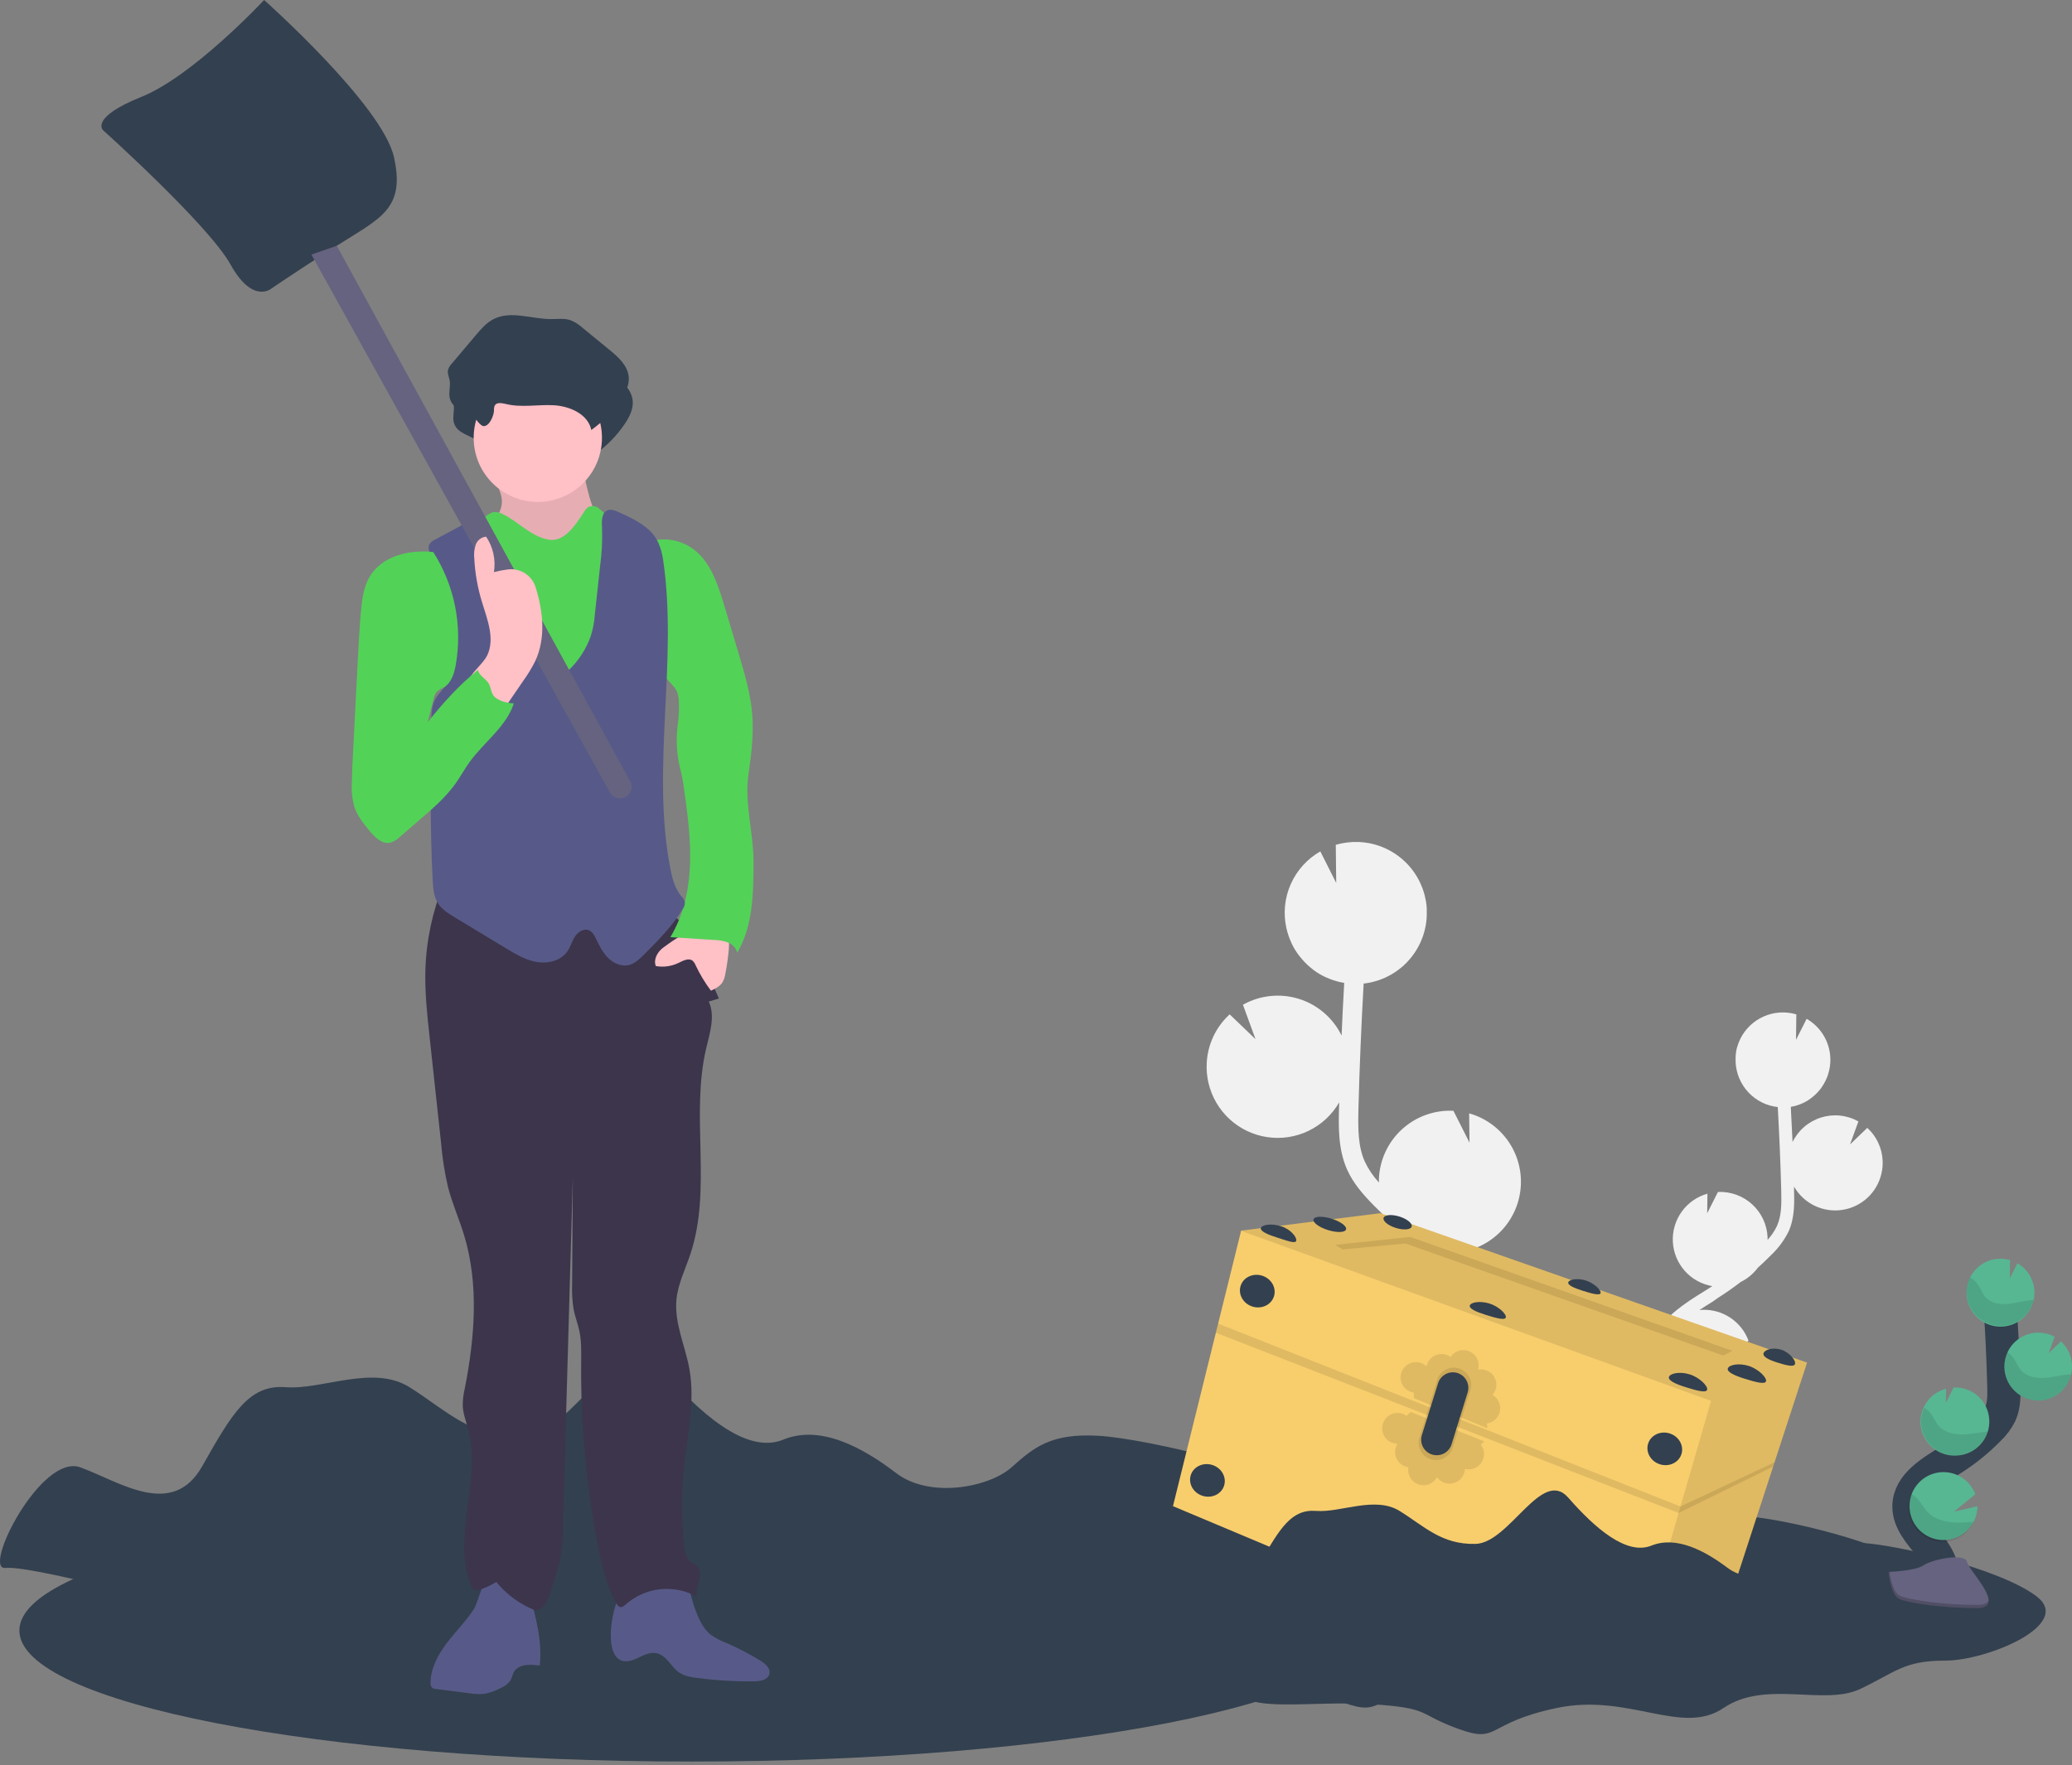 <svg width="250" height="213" viewBox="0 0 250 213" fill="none" xmlns="http://www.w3.org/2000/svg">
<rect x="0" y="0" width="250" height="213" fill="#808080" stroke="none"/>
<g clip-path="url(#clip0_496_2015)">
<path d="M83.447 212.584C128.242 212.584 164.556 205.505 164.556 196.772C164.556 188.039 128.242 180.96 83.447 180.96C38.651 180.96 2.337 188.039 2.337 196.772C2.337 205.505 38.651 212.584 83.447 212.584Z" fill="#33404F"/>
<path d="M18.521 192.965C18.521 192.965 3.482 188.921 0.644 189.22C-2.193 189.519 4.943 175.352 9.695 177.08C14.447 178.807 20.784 183.352 24.406 176.933C28.028 170.515 30.06 167.06 34.473 167.405C38.886 167.751 44.997 164.644 49.407 167.405C53.816 170.166 56.914 173.572 63.005 173.425C69.096 173.279 74.87 159.461 79.614 164.989C84.357 170.518 90.047 175.575 94.506 173.736C98.966 171.897 104.055 174.661 108.128 177.771C112.201 180.881 119.331 179.498 122.045 177.08C124.76 174.661 126.801 172.933 132.569 173.273C138.338 173.613 156.671 177.765 163.461 182.936C170.252 188.107 154.636 194.684 147.166 194.684C139.696 194.684 138.341 196.757 131.89 199.867C125.439 202.976 114.907 198.139 107.449 203.322C99.991 208.505 90.465 200.558 77.581 203.322C64.698 206.086 67.397 209.884 59.928 207.128C52.458 204.373 55.175 203.322 44.312 202.637C33.448 201.952 21.569 204.364 20.55 199.873C19.531 195.381 12.749 194.344 8.673 192.962C4.597 191.58 18.521 192.965 18.521 192.965Z" fill="#33404F"/>
<path d="M205.84 155.696L206.426 155.321L206.599 155.21C205.317 154.992 204.147 154.344 203.282 153.373C202.417 152.402 201.908 151.165 201.84 149.866C201.772 148.567 202.148 147.284 202.907 146.228C203.665 145.171 204.761 144.404 206.013 144.054L205.984 146.414L207.281 143.846C208.032 143.811 208.783 143.924 209.491 144.179C210.199 144.434 210.849 144.826 211.405 145.333C211.961 145.84 212.412 146.451 212.732 147.131C213.052 147.812 213.234 148.549 213.269 149.301C213.269 149.412 213.269 149.517 213.269 149.626C213.726 149.129 214.107 148.566 214.399 147.957C214.95 146.73 214.959 145.345 214.918 143.658C214.83 140.32 214.686 136.956 214.499 133.6C213.145 133.45 211.888 132.822 210.956 131.828C210.024 130.835 209.476 129.541 209.413 128.18C209.404 128.007 209.404 127.834 209.413 127.662C209.413 127.618 209.413 127.574 209.413 127.533C209.413 127.366 209.439 127.202 209.465 127.038C209.464 127.012 209.464 126.985 209.465 126.959C209.486 126.821 209.515 126.687 209.547 126.552C209.547 126.502 209.574 126.452 209.586 126.403C209.627 126.256 209.67 126.11 209.723 125.969C209.741 125.922 209.758 125.878 209.779 125.832C209.82 125.726 209.864 125.624 209.911 125.521C209.934 125.469 209.957 125.413 209.984 125.36L210.004 125.319C210.61 124.124 211.616 123.179 212.846 122.648C214.076 122.118 215.454 122.035 216.739 122.414L216.701 125.486L217.983 122.95C218.814 123.429 219.512 124.109 220.011 124.928C220.511 125.746 220.796 126.677 220.841 127.635C220.865 128.132 220.823 128.629 220.715 129.114C220.715 129.155 220.692 129.193 220.683 129.234C220.674 129.275 220.645 129.386 220.625 129.46C220.604 129.533 220.569 129.65 220.537 129.752C220.505 129.855 220.49 129.893 220.464 129.963C220.437 130.034 220.379 130.162 220.335 130.256C220.308 130.312 220.285 130.37 220.259 130.429C220.185 130.575 220.106 130.722 220.021 130.862C219.992 130.912 219.957 130.959 219.928 131.006C219.866 131.099 219.805 131.196 219.737 131.299C219.67 131.401 219.653 131.41 219.609 131.462C219.565 131.515 219.483 131.621 219.415 131.697C219.348 131.773 219.319 131.802 219.269 131.855C219.219 131.908 219.128 132.001 219.052 132.072L218.903 132.212L218.642 132.429L218.508 132.534C218.37 132.634 218.232 132.727 218.086 132.827L218.004 132.874C217.884 132.948 217.759 133.015 217.632 133.076L217.468 133.149C217.366 133.196 217.26 133.243 217.152 133.281L216.964 133.348C216.859 133.386 216.754 133.418 216.645 133.448L216.452 133.498C216.335 133.527 216.215 133.55 216.095 133.571H216.071C216.149 134.988 216.22 136.404 216.282 137.82C216.623 137.118 217.104 136.494 217.695 135.985C218.286 135.477 218.975 135.094 219.719 134.862C220.463 134.629 221.247 134.55 222.023 134.632C222.799 134.713 223.549 134.952 224.229 135.334L223.219 138.109L225.301 136.109C226.417 137.13 227.083 138.552 227.152 140.062C227.177 140.593 227.128 141.124 227.005 141.641C226.746 142.761 226.155 143.778 225.31 144.558C224.465 145.338 223.404 145.845 222.266 146.013C221.129 146.182 219.966 146.004 218.931 145.502C217.896 145 217.037 144.199 216.464 143.201C216.464 143.345 216.464 143.494 216.464 143.632C216.502 145.119 216.549 146.97 215.808 148.61C215.278 149.675 214.564 150.639 213.7 151.456C213.178 151.986 212.64 152.498 212.089 152.996C211.545 153.725 210.835 154.314 210.019 154.715C209.111 155.414 208.172 156.069 207.202 156.68L206.695 157.049C206.151 157.388 205.592 157.734 205.044 158.094L205.337 158.071C206.55 158.014 207.75 158.344 208.763 159.015C209.777 159.685 210.551 160.659 210.973 161.798L207.395 164.726L211.334 163.813C211.33 164.779 211.082 165.729 210.614 166.574C210.145 167.419 209.47 168.132 208.653 168.646C207.835 169.161 206.9 169.461 205.936 169.518C204.971 169.575 204.008 169.387 203.135 168.972C203.226 169.08 203.313 169.192 203.401 169.303L203.922 169.953C206.265 172.905 206.9 175.704 205.747 177.839L204.344 177.08C205.466 175.001 203.779 172.342 202.672 170.931C202.505 170.717 202.333 170.504 202.16 170.29C200.672 168.442 198.986 166.346 199.027 163.775C199.056 159.898 202.819 157.567 205.84 155.696Z" fill="#F1F1F1"/>
<path d="M177.54 151.793L176.641 151.231C176.553 151.178 176.468 151.122 176.383 151.067C178.301 150.738 180.051 149.767 181.344 148.312C182.637 146.858 183.397 145.007 183.499 143.064C183.601 141.12 183.04 139.2 181.906 137.618C180.773 136.036 179.135 134.887 177.262 134.359L177.306 137.893L175.364 134.048H175.341C174.216 133.996 173.091 134.166 172.032 134.548C170.972 134.93 169.998 135.518 169.166 136.276C168.333 137.035 167.658 137.95 167.179 138.969C166.7 139.989 166.427 141.093 166.375 142.218C166.375 142.382 166.375 142.543 166.375 142.704C165.689 141.958 165.118 141.114 164.679 140.2C163.857 138.367 163.842 136.291 163.906 133.759C164.035 128.757 164.252 123.718 164.533 118.696C166.56 118.471 168.44 117.53 169.835 116.042C171.231 114.555 172.05 112.619 172.146 110.582C172.146 110.319 172.146 110.061 172.146 109.803V109.61C172.129 109.361 172.105 109.115 172.067 108.872C172.067 108.831 172.067 108.793 172.047 108.752C172.012 108.547 171.968 108.345 171.918 108.143C171.9 108.067 171.883 107.994 171.862 107.918C171.801 107.698 171.736 107.484 171.657 107.27C171.634 107.2 171.605 107.133 171.575 107.063C171.514 106.904 171.449 106.752 171.379 106.6C171.341 106.518 171.306 106.439 171.268 106.36C171.257 106.34 171.247 106.319 171.239 106.298C170.553 104.946 169.521 103.8 168.248 102.977C166.974 102.154 165.506 101.683 163.991 101.613C163.038 101.57 162.084 101.685 161.169 101.953L161.224 106.553L159.306 102.746C157.726 103.648 156.476 105.031 155.739 106.694C155.001 108.356 154.815 110.212 155.207 111.988C155.207 112.046 155.239 112.105 155.254 112.166C155.28 112.281 155.309 112.392 155.339 112.503C155.368 112.614 155.426 112.796 155.473 112.928C155.52 113.059 155.544 113.138 155.585 113.241C155.64 113.393 155.708 113.534 155.775 113.689C155.813 113.777 155.848 113.865 155.889 113.95C155.997 114.169 156.115 114.386 156.243 114.597C156.287 114.673 156.337 114.743 156.384 114.813C156.478 114.957 156.568 115.106 156.677 115.235C156.738 115.32 156.806 115.399 156.87 115.481C156.935 115.563 157.06 115.718 157.163 115.832L157.38 116.07C157.485 116.181 157.593 116.289 157.705 116.395L157.93 116.602C158.056 116.714 158.188 116.822 158.322 116.925C158.39 116.977 158.454 117.033 158.524 117.086C158.727 117.235 158.934 117.378 159.151 117.507C159.192 117.534 159.236 117.554 159.277 117.578C159.459 117.683 159.643 117.785 159.83 117.87L160.079 117.982C160.235 118.052 160.39 118.119 160.551 118.178C160.644 118.216 160.738 118.248 160.844 118.28C161.002 118.333 161.163 118.383 161.324 118.427L161.617 118.503C161.795 118.544 161.974 118.579 162.152 118.611H162.188C162.067 120.731 161.961 122.851 161.871 124.971C161.36 123.921 160.639 122.987 159.754 122.226C158.868 121.464 157.837 120.892 156.722 120.544C155.608 120.196 154.434 120.079 153.272 120.201C152.111 120.323 150.987 120.68 149.968 121.252L151.485 125.405L148.367 122.412C147.538 123.168 146.867 124.08 146.392 125.096C145.917 126.112 145.646 127.212 145.597 128.333C145.557 129.127 145.63 129.922 145.813 130.696C146.203 132.37 147.088 133.888 148.352 135.053C149.616 136.218 151.201 136.976 152.901 137.228C154.601 137.481 156.338 137.216 157.886 136.469C159.434 135.722 160.722 134.527 161.581 133.038C161.581 133.255 161.581 133.472 161.561 133.685C161.505 135.914 161.432 138.684 162.542 141.158C163.294 142.836 164.507 144.194 165.701 145.416C166.482 146.212 167.286 146.981 168.114 147.723C168.927 148.815 169.988 149.698 171.209 150.3C172.576 151.344 173.983 152.32 175.432 153.228L176.339 153.79C177.153 154.297 177.991 154.818 178.811 155.357C178.667 155.357 178.518 155.327 178.377 155.321C176.56 155.236 174.763 155.73 173.245 156.734C171.728 157.737 170.568 159.197 169.936 160.903L175.291 165.263L169.397 163.898C169.4 165.348 169.77 166.774 170.472 168.042C171.175 169.311 172.188 170.38 173.416 171.152C174.644 171.923 176.047 172.371 177.495 172.453C178.942 172.535 180.387 172.25 181.695 171.622C181.56 171.786 181.429 171.95 181.297 172.117C181.033 172.445 180.77 172.77 180.515 173.092C177.028 177.511 176.058 181.701 177.783 184.899L179.885 183.766C178.205 180.653 180.732 176.671 182.389 174.574C182.638 174.255 182.896 173.936 183.156 173.614C185.384 170.847 187.909 167.708 187.841 163.86C187.698 158.089 182.067 154.607 177.54 151.793Z" fill="#F1F1F1"/>
<path d="M134.101 196.057C134.101 196.057 123.966 193.375 122.057 193.571C120.148 193.767 124.953 184.394 128.154 185.536C131.354 186.678 135.626 189.688 138.065 185.44C140.505 181.191 141.872 178.904 144.85 179.132C147.828 179.361 151.939 177.302 154.911 179.132C157.883 180.963 159.968 183.214 164.073 183.118C168.179 183.021 172.064 173.873 175.265 177.531C178.465 181.188 182.292 184.541 185.297 183.323C188.301 182.105 191.739 183.935 194.476 185.993C197.214 188.052 202.022 187.138 203.846 185.536C205.671 183.935 207.05 182.793 210.938 183.021C214.827 183.249 227.175 185.993 231.749 189.425C236.323 192.857 225.802 197.199 220.771 197.199C215.741 197.199 214.824 198.572 210.479 200.631C206.133 202.689 199.044 199.486 194.014 202.918C188.983 206.35 182.579 201.088 173.888 202.918C165.198 204.748 167.028 207.263 161.994 205.433C156.961 203.603 158.794 202.918 151.476 202.461C144.159 202.004 136.153 203.603 135.465 200.631C134.777 197.659 130.195 196.971 127.463 196.057C124.731 195.144 134.101 196.057 134.101 196.057Z" fill="#33404F"/>
<path d="M218.033 164.44L214.11 176.466L213.94 176.99L207.372 197.124L196.128 204.722L141.526 181.763L146.701 160.838L146.976 159.737L149.746 148.537L149.752 148.511L166.559 146.408L218.033 164.44Z" fill="#F8CE6D"/>
<path opacity="0.1" d="M218.033 164.44L207.372 197.124L196.128 204.722L206.45 169.055L149.746 148.537L149.752 148.511L166.559 146.408L218.033 164.44Z" fill="black"/>
<path opacity="0.1" d="M161.997 150.779L161.092 150.229L170.164 149.277L209.026 163.016L207.931 163.59L169.593 150.071L161.997 150.779Z" fill="black"/>
<path opacity="0.1" d="M214.11 176.465L202.76 181.803L146.976 159.736L146.701 160.837L202.535 182.588L213.94 176.989" fill="black"/>
<path d="M153.713 156.437C154.033 155.407 153.391 154.292 152.279 153.946C151.167 153.601 150.006 154.156 149.686 155.187C149.366 156.217 150.009 157.332 151.121 157.677C152.233 158.022 153.393 157.467 153.713 156.437Z" fill="#33404F"/>
<path d="M202.88 175.474C203.2 174.444 202.558 173.329 201.446 172.984C200.334 172.638 199.173 173.194 198.853 174.224C198.533 175.254 199.175 176.369 200.287 176.714C201.399 177.059 202.56 176.504 202.88 175.474Z" fill="#33404F"/>
<path d="M195.11 199.117C195.43 198.086 194.788 196.971 193.676 196.626C192.564 196.281 191.403 196.836 191.083 197.866C190.763 198.896 191.405 200.011 192.517 200.357C193.629 200.702 194.79 200.147 195.11 199.117Z" fill="#33404F"/>
<path d="M147.698 179.28C148.018 178.25 147.376 177.135 146.264 176.789C145.152 176.444 143.991 176.999 143.671 178.029C143.351 179.059 143.993 180.174 145.105 180.52C146.217 180.865 147.378 180.31 147.698 179.28Z" fill="#33404F"/>
<path d="M156.396 149.74C156.279 150.12 155.339 149.74 154.144 149.365C152.949 148.99 152.018 148.58 152.135 148.194C152.252 147.807 153.377 147.608 154.571 147.98C155.766 148.352 156.516 149.359 156.396 149.74Z" fill="#33404F"/>
<path d="M162.411 148.368C162.529 147.988 161.745 147.407 160.661 147.071C159.577 146.734 158.602 146.769 158.484 147.149C158.367 147.529 159.15 148.11 160.234 148.446C161.318 148.783 162.293 148.748 162.411 148.368Z" fill="#33404F"/>
<path d="M181.683 158.999C181.566 159.379 180.392 159.028 179.253 158.674C178.114 158.319 177.227 157.924 177.344 157.543C177.461 157.163 178.541 156.958 179.686 157.3C180.831 157.643 181.806 158.612 181.683 158.999Z" fill="#33404F"/>
<path d="M205.975 167.721C205.843 168.149 204.596 167.777 203.387 167.402C202.177 167.027 201.237 166.597 201.369 166.169C201.501 165.742 202.658 165.481 203.867 165.856C205.076 166.231 206.11 167.294 205.975 167.721Z" fill="#33404F"/>
<path d="M213.079 166.697C212.944 167.124 211.7 166.753 210.49 166.378C209.281 166.003 208.338 165.573 208.473 165.145C208.608 164.718 209.761 164.457 210.971 164.832C212.18 165.207 213.211 166.269 213.079 166.697Z" fill="#33404F"/>
<path d="M216.581 164.609C216.446 165.037 215.41 164.732 214.42 164.422C213.43 164.111 212.663 163.737 212.783 163.309C212.903 162.881 213.902 162.565 214.9 162.876C215.899 163.186 216.713 164.182 216.581 164.609Z" fill="#33404F"/>
<path d="M193.124 156.053C193.018 156.393 191.952 156.08 190.939 155.76C189.926 155.441 189.115 155.084 189.223 154.744C189.332 154.405 190.298 154.209 191.323 154.525C192.348 154.841 193.226 155.711 193.124 156.053Z" fill="#33404F"/>
<path d="M170.326 148.026C170.444 147.646 169.781 147.102 168.845 146.811C167.909 146.521 167.054 146.593 166.937 146.973C166.819 147.353 167.482 147.897 168.418 148.187C169.353 148.478 170.208 148.406 170.326 148.026Z" fill="#33404F"/>
<path opacity="0.1" d="M180.928 170.492C181.053 170.09 181.036 169.657 180.882 169.265C180.728 168.873 180.444 168.546 180.079 168.337C180.253 168.139 180.384 167.906 180.462 167.655C180.557 167.349 180.571 167.024 180.503 166.711C180.435 166.398 180.287 166.109 180.073 165.87C179.86 165.632 179.588 165.453 179.284 165.351C178.981 165.249 178.656 165.228 178.342 165.289C178.466 164.864 178.433 164.408 178.249 164.006C178.066 163.603 177.744 163.279 177.343 163.093C176.941 162.907 176.486 162.871 176.06 162.992C175.634 163.113 175.266 163.382 175.022 163.751C174.784 163.579 174.508 163.466 174.218 163.422C173.927 163.377 173.63 163.402 173.352 163.495C173.073 163.588 172.82 163.746 172.615 163.956C172.409 164.166 172.257 164.422 172.17 164.703C172.17 164.744 172.149 164.782 172.14 164.82L172.076 164.852C171.87 164.667 171.626 164.531 171.361 164.452C171.095 164.374 170.816 164.356 170.543 164.401C170.27 164.445 170.01 164.549 169.783 164.707C169.555 164.865 169.366 165.071 169.229 165.312C169.092 165.552 169.011 165.82 168.992 166.096C168.972 166.372 169.014 166.649 169.116 166.906C169.217 167.164 169.375 167.395 169.578 167.583C169.78 167.771 170.023 167.912 170.287 167.994C170.382 168.025 170.48 168.046 170.58 168.059L170.603 168.738L179.464 172.36L179.405 171.774C179.754 171.727 180.083 171.582 180.353 171.355C180.623 171.127 180.822 170.828 180.928 170.492Z" fill="black"/>
<path opacity="0.1" d="M178.858 176.307C178.668 176.684 178.356 176.984 177.973 177.159C177.589 177.334 177.158 177.374 176.749 177.271C176.74 177.534 176.673 177.792 176.553 178.026C176.444 178.244 176.293 178.437 176.109 178.596C175.925 178.755 175.712 178.877 175.481 178.953C175.25 179.029 175.006 179.06 174.764 179.042C174.521 179.024 174.284 178.958 174.067 178.849C173.796 178.712 173.562 178.511 173.385 178.263C173.178 178.653 172.838 178.956 172.427 179.117C172.017 179.279 171.562 179.288 171.145 179.143C170.728 178.999 170.376 178.71 170.153 178.329C169.93 177.948 169.851 177.5 169.93 177.066C169.726 177.038 169.528 176.976 169.344 176.884C168.906 176.664 168.573 176.279 168.419 175.813C168.264 175.347 168.301 174.84 168.521 174.401L168.58 174.293L168.556 174.226C168.288 174.217 168.025 174.15 167.786 174.029C167.346 173.806 167.013 173.418 166.859 172.949C166.706 172.481 166.745 171.97 166.968 171.53C167.191 171.09 167.579 170.757 168.048 170.603C168.517 170.45 169.027 170.489 169.467 170.712C169.554 170.755 169.637 170.805 169.716 170.861L170.202 170.39L179.115 173.953L178.667 174.334C178.883 174.611 179.015 174.944 179.049 175.293C179.083 175.642 179.016 175.994 178.858 176.307Z" fill="black"/>
<path opacity="0.1" d="M173.417 166.506L171.265 173.481C171.106 173.993 171.149 174.545 171.385 175.026C171.62 175.507 172.031 175.879 172.533 176.067C172.8 176.166 173.084 176.21 173.368 176.196C173.652 176.181 173.93 176.109 174.186 175.984C174.441 175.858 174.668 175.682 174.853 175.466C175.038 175.249 175.177 174.998 175.262 174.726L177.414 167.748C177.496 167.477 177.523 167.193 177.492 166.912C177.461 166.63 177.374 166.358 177.234 166.112C177.095 165.865 176.908 165.65 176.683 165.478C176.458 165.306 176.201 165.182 175.926 165.113C175.409 164.981 174.861 165.052 174.395 165.311C173.928 165.57 173.578 165.998 173.417 166.506Z" fill="black"/>
<path d="M173.511 166.931L171.558 173.186C171.415 173.644 171.453 174.14 171.665 174.571C171.877 175.002 172.246 175.335 172.697 175.502C172.936 175.59 173.191 175.629 173.445 175.616C173.7 175.603 173.949 175.538 174.178 175.426C174.407 175.313 174.61 175.155 174.776 174.961C174.942 174.767 175.066 174.542 175.142 174.298L177.083 168.041C177.158 167.797 177.183 167.541 177.156 167.287C177.129 167.033 177.051 166.788 176.926 166.565C176.801 166.343 176.632 166.148 176.43 165.993C176.227 165.838 175.995 165.726 175.748 165.663C175.284 165.551 174.794 165.619 174.379 165.855C173.963 166.09 173.653 166.475 173.511 166.931Z" fill="#33404F"/>
<path d="M148.05 199.258C148.05 199.258 137.916 196.575 136.007 196.775C134.098 196.974 138.903 187.595 142.103 188.74C145.304 189.885 149.576 192.889 152.015 188.64C154.454 184.391 155.822 182.107 158.8 182.336C161.778 182.564 165.889 180.506 168.861 182.336C171.833 184.166 173.918 186.415 178.023 186.318C182.128 186.221 186.014 177.074 189.217 180.734C192.421 184.394 196.245 187.741 199.249 186.526C202.254 185.311 205.691 187.138 208.426 189.196C211.161 191.255 215.975 190.338 217.796 188.74C219.617 187.141 220.997 185.993 224.885 186.221C228.774 186.45 241.122 189.196 245.696 192.625C250.269 196.054 239.751 200.403 234.718 200.403C229.684 200.403 228.774 201.773 224.428 203.831C220.083 205.89 212.991 202.689 207.96 206.118C202.93 209.547 196.526 204.291 187.835 206.118C179.145 207.945 180.975 210.464 175.944 208.636C170.913 206.809 172.741 206.118 165.423 205.661C158.106 205.205 150.1 206.806 149.415 203.831C148.73 200.856 144.159 200.174 141.412 199.258C138.666 198.341 148.05 199.258 148.05 199.258Z" fill="#33404F"/>
<path d="M234.071 191.551C234.949 189.937 233.954 187.958 232.818 186.52C231.682 185.082 230.294 183.592 230.323 181.75C230.367 179.115 233.163 177.56 235.397 176.16C237.056 175.125 238.586 173.895 239.954 172.497C240.528 171.961 241.002 171.326 241.353 170.623C241.816 169.593 241.804 168.421 241.775 167.294C241.679 163.534 241.493 159.777 241.216 156.023" stroke="#33404F" stroke-width="4" stroke-miterlimit="10"/>
<path d="M245.464 155.819C245.433 155.13 245.229 154.461 244.871 153.872C244.513 153.284 244.012 152.795 243.415 152.451L242.495 154.272L242.524 152.068C242.085 151.938 241.627 151.883 241.169 151.904C240.36 151.944 239.581 152.222 238.931 152.705C238.28 153.187 237.787 153.851 237.513 154.613C237.24 155.375 237.198 156.201 237.394 156.987C237.589 157.773 238.013 158.483 238.611 159.029C239.21 159.574 239.957 159.93 240.758 160.051C241.558 160.172 242.377 160.054 243.11 159.711C243.844 159.367 244.459 158.814 244.878 158.122C245.298 157.429 245.503 156.628 245.467 155.819H245.464Z" fill="#57B793"/>
<path d="M238.135 183.633C237.704 184.469 236.999 185.131 236.138 185.508C235.277 185.886 234.312 185.956 233.406 185.707C232.499 185.457 231.706 184.904 231.159 184.14C230.611 183.375 230.344 182.446 230.4 181.507C230.456 180.569 230.834 179.679 231.469 178.985C232.104 178.292 232.958 177.838 233.887 177.699C234.817 177.56 235.767 177.746 236.576 178.224C237.386 178.702 238.006 179.443 238.334 180.325L235.766 182.424L238.592 181.771C238.589 182.419 238.432 183.057 238.135 183.633Z" fill="#57B793"/>
<path d="M236.106 175.654C235.085 175.725 234.075 175.412 233.273 174.776C232.472 174.14 231.937 173.228 231.774 172.218C231.611 171.207 231.832 170.173 232.393 169.317C232.954 168.462 233.815 167.847 234.806 167.593L234.785 169.286L235.714 167.444C236.253 167.416 236.793 167.496 237.303 167.678C237.812 167.86 238.28 168.141 238.68 168.504C239.08 168.868 239.404 169.307 239.634 169.796C239.863 170.286 239.994 170.816 240.018 171.356C240.042 171.83 239.983 172.305 239.842 172.758C239.595 173.568 239.103 174.281 238.434 174.799C237.765 175.318 236.951 175.616 236.106 175.654Z" fill="#57B793"/>
<path d="M246.082 169.016C245.451 169.04 244.824 168.917 244.248 168.658C243.673 168.398 243.165 168.01 242.764 167.522C242.363 167.034 242.081 166.46 241.938 165.845C241.795 165.231 241.797 164.591 241.942 163.977C242.087 163.362 242.372 162.79 242.775 162.304C243.178 161.818 243.688 161.431 244.264 161.175C244.841 160.918 245.469 160.798 246.1 160.824C246.731 160.85 247.347 161.021 247.901 161.324L247.174 163.315L248.668 161.88C249.468 162.613 249.945 163.634 249.994 164.718C250.014 165.099 249.979 165.48 249.892 165.851C249.689 166.722 249.207 167.503 248.519 168.074C247.831 168.646 246.975 168.976 246.082 169.016Z" fill="#57B793"/>
<path opacity="0.1" d="M244.911 156.914C243.962 157.016 243.04 157.312 242.088 157.37C241.137 157.429 240.091 157.203 239.491 156.463C239.166 156.064 239.002 155.561 238.73 155.124C238.47 154.719 238.113 154.384 237.693 154.149C237.445 154.668 237.309 155.232 237.293 155.807C237.277 156.381 237.383 156.952 237.602 157.483C237.821 158.014 238.15 158.493 238.566 158.889C238.983 159.285 239.478 159.589 240.019 159.782C240.56 159.974 241.136 160.05 241.709 160.006C242.282 159.961 242.839 159.797 243.344 159.523C243.849 159.249 244.291 158.872 244.641 158.417C244.991 157.961 245.242 157.437 245.376 156.878C245.222 156.884 245.067 156.896 244.911 156.914Z" fill="black"/>
<path opacity="0.1" d="M246.082 169.016C245.375 169.048 244.671 168.897 244.039 168.577C243.408 168.257 242.869 167.779 242.476 167.191C242.083 166.602 241.849 165.921 241.796 165.215C241.742 164.509 241.872 163.801 242.173 163.16C242.5 163.376 242.783 163.654 243.005 163.977C243.297 164.419 243.476 164.932 243.822 165.336C244.46 166.088 245.552 166.334 246.545 166.29C247.537 166.246 248.495 165.962 249.473 165.872C249.61 165.872 249.766 165.851 249.889 165.848C249.687 166.719 249.205 167.5 248.518 168.072C247.831 168.644 246.975 168.976 246.082 169.016Z" fill="black"/>
<path opacity="0.1" d="M236.106 175.654C235.404 175.689 234.705 175.542 234.077 175.229C233.448 174.916 232.91 174.446 232.515 173.865C232.12 173.284 231.881 172.612 231.82 171.912C231.76 171.212 231.881 170.508 232.17 169.868C232.512 170.09 232.81 170.373 233.049 170.703C233.368 171.154 233.567 171.675 233.927 172.091C234.621 172.861 235.787 173.133 236.838 173.11C237.889 173.086 238.835 172.837 239.845 172.758C239.597 173.568 239.105 174.281 238.435 174.8C237.766 175.318 236.952 175.617 236.106 175.654Z" fill="black"/>
<path opacity="0.1" d="M238.135 183.633C237.691 184.626 236.87 185.402 235.853 185.79C234.836 186.178 233.707 186.146 232.714 185.702C231.72 185.257 230.944 184.436 230.556 183.419C230.169 182.403 230.2 181.274 230.645 180.28C230.983 180.503 231.286 180.774 231.544 181.086C231.936 181.56 232.194 182.102 232.645 182.55C233.485 183.375 234.841 183.721 236.05 183.747C236.747 183.751 237.443 183.712 238.135 183.633Z" fill="black"/>
<path d="M227.872 189.692C227.872 189.692 231.116 189.592 232.094 188.895C233.072 188.198 237.072 187.37 237.327 188.485C237.582 189.601 242.199 194.049 238.539 194.066C234.879 194.084 230.03 193.498 229.055 192.895C228.08 192.292 227.872 189.692 227.872 189.692Z" fill="#656380"/>
<path opacity="0.2" d="M238.612 193.68C234.949 193.709 230.103 193.094 229.128 192.508C228.384 192.054 228.089 190.432 227.989 189.683H227.881C227.881 189.683 228.086 192.3 229.052 192.904C230.018 193.507 234.873 194.095 238.536 194.075C239.593 194.075 239.956 193.691 239.939 193.135C239.784 193.463 239.391 193.671 238.612 193.68Z" fill="black"/>
<path d="M60.086 52.467C60.065 52.254 60.096 52.039 60.176 51.84C60.414 51.419 61.034 51.533 61.503 51.653C63.389 52.127 65.374 51.697 67.312 51.808C69.251 51.919 71.438 52.889 71.828 54.792C73.236 53.794 74.45 52.547 75.409 51.111C75.948 50.306 76.416 49.384 76.343 48.417C76.237 47.023 75.069 45.981 73.986 45.097L70.765 42.461C70.341 42.071 69.851 41.76 69.318 41.542C68.574 41.287 67.76 41.407 66.976 41.407C64.633 41.407 62.124 40.342 60.033 41.407C59.155 41.855 58.505 42.623 57.872 43.372L54.991 46.783C54.773 47 54.615 47.27 54.531 47.565C54.449 47.981 54.663 48.391 54.736 48.81C54.874 49.571 54.543 50.382 54.797 51.114C55.216 52.329 56.689 52.502 57.591 53.196C57.928 53.457 58.455 54.335 58.853 54.326C59.567 54.318 60.065 53.026 60.086 52.467Z" fill="#33404F"/>
<path d="M60.56 60.612C60.528 61.561 59.974 62.404 59.441 63.192C58.73 64.24 57.977 65.33 56.853 65.915C62.504 68.899 69.087 69.593 75.236 67.854C76.223 67.561 77.388 66.952 77.33 65.924C76.158 65.605 74.946 65.274 73.951 64.568C72.762 63.725 71.977 62.413 71.47 61.054C70.964 59.696 70.706 58.243 70.352 56.829C70.329 56.684 70.266 56.548 70.17 56.437C70.009 56.321 69.811 56.269 69.614 56.29L65.714 56.22C64.112 56.22 62.373 56.182 60.885 56.861C59.035 57.711 60.613 59.037 60.56 60.612Z" fill="#FFC0C6"/>
<path opacity="0.1" d="M60.56 60.612C60.528 61.561 59.974 62.404 59.441 63.192C58.73 64.24 57.977 65.33 56.853 65.915C62.504 68.899 69.087 69.593 75.236 67.854C76.223 67.561 77.388 66.952 77.33 65.924C76.158 65.605 74.946 65.274 73.951 64.568C72.762 63.725 71.977 62.413 71.47 61.054C70.964 59.696 70.706 58.243 70.352 56.829C70.329 56.684 70.266 56.548 70.17 56.437C70.009 56.321 69.811 56.269 69.614 56.29L65.714 56.22C64.112 56.22 62.373 56.182 60.885 56.861C59.035 57.711 60.613 59.037 60.56 60.612Z" fill="black"/>
<path d="M57.166 194.207C56.206 195.671 54.95 196.909 53.896 198.306C52.842 199.703 51.96 201.331 51.948 203.079C51.934 203.19 51.945 203.303 51.98 203.409C52.015 203.516 52.073 203.613 52.151 203.694C52.27 203.771 52.409 203.815 52.552 203.82L56.622 204.341C57.24 204.449 57.871 204.47 58.496 204.405C59.168 204.273 59.816 204.037 60.417 203.706C60.875 203.526 61.275 203.222 61.57 202.827C61.767 202.505 61.819 202.11 62.007 201.782C62.572 200.789 63.995 200.833 65.125 201.006C65.45 197.987 64.616 194.977 63.787 192.054C63.751 191.875 63.674 191.707 63.562 191.563C63.413 191.42 63.231 191.319 63.032 191.27C62.056 190.951 59.699 189.7 58.879 190.286C58.279 190.719 57.653 193.431 57.166 194.207Z" fill="#575A88"/>
<path d="M76.791 200.16C77.573 199.794 78.407 199.323 79.251 199.516C80.439 199.783 80.969 201.188 81.98 201.859C82.6 202.277 83.368 202.4 84.108 202.497C86.39 202.792 88.689 202.928 90.989 202.904C91.724 202.904 92.65 202.728 92.828 202.026C93.007 201.323 92.331 200.764 91.73 200.397C90.427 199.598 89.069 198.893 87.666 198.286C86.976 198.032 86.324 197.685 85.728 197.256C84.723 196.444 84.234 195.174 83.786 193.964C83.426 192.992 83.095 190.893 82.357 190.158C81.549 189.364 80.463 189.891 79.45 190.114C77.874 190.459 76.029 190.699 75.016 192.114C73.535 194.184 72.396 202.195 76.791 200.16Z" fill="#575A88"/>
<path d="M53.509 106.719C52.164 110.03 51.424 113.554 51.325 117.126C51.254 119.794 51.541 122.452 51.831 125.105C52.294 129.4 52.758 133.695 53.225 137.989C53.374 139.775 53.655 141.548 54.065 143.292C54.572 145.239 55.395 147.099 55.983 149.014C57.805 154.981 57.286 161.417 56.083 167.54C55.923 168.212 55.838 168.899 55.831 169.59C55.866 170.623 56.264 171.607 56.522 172.609C58.097 178.714 54.472 185.493 56.838 191.349C56.898 191.558 57.03 191.739 57.21 191.861C57.329 191.906 57.456 191.926 57.583 191.92C57.709 191.915 57.834 191.884 57.948 191.829C58.622 191.594 59.269 191.288 59.878 190.916C61.152 192.458 62.799 193.65 64.662 194.38C66.05 194.037 66.311 192.35 66.765 190.995C67.111 190.031 67.393 189.046 67.608 188.046C67.809 186.818 67.912 185.577 67.916 184.333L69.116 142.065L69.028 154.964C68.986 156.008 69.052 157.054 69.225 158.085C69.4 158.943 69.722 159.766 69.907 160.624C70.167 161.851 70.135 163.121 70.123 164.378C70.05 171.828 70.732 179.266 72.159 186.579C72.627 188.974 73.189 191.393 74.387 193.516C74.426 193.613 74.485 193.701 74.56 193.775C74.635 193.849 74.725 193.906 74.823 193.943C75.078 193.999 75.312 193.797 75.505 193.618C76.662 192.596 78.108 191.957 79.643 191.79C81.178 191.623 82.727 191.937 84.076 192.687C83.818 191.446 85.001 190.002 84.155 189.059C83.912 188.787 83.549 188.655 83.277 188.418C82.738 187.958 82.609 187.185 82.533 186.479C82.201 183.338 82.201 180.171 82.533 177.03C82.946 173.104 83.874 169.145 83.189 165.259C82.691 162.439 81.35 159.696 81.616 156.858C81.792 154.955 82.676 153.201 83.285 151.388C85.944 143.465 83.285 134.633 85.209 126.499C85.651 124.631 86.319 122.61 85.517 120.868L86.738 120.496L84.202 114.707C83.663 113.475 83.101 112.207 82.152 111.258C80.559 109.674 78.179 109.249 75.956 108.915L57.878 106.096C56.276 105.835 54.115 105.232 53.509 106.719Z" fill="#3C354C"/>
<path d="M64.891 60.572C69.165 60.572 72.63 57.107 72.63 52.833C72.63 48.559 69.165 45.094 64.891 45.094C60.617 45.094 57.152 48.559 57.152 52.833C57.152 57.107 60.617 60.572 64.891 60.572Z" fill="#FFC0C6"/>
<path d="M60.671 62.048C60.296 61.825 59.853 61.747 59.424 61.828C59.213 61.903 59.016 62.011 58.838 62.147L55.178 64.712C54.653 65.038 54.186 65.448 53.793 65.924C53.166 66.777 53.067 67.91 53.149 68.964C53.331 71.341 54.291 73.585 54.812 75.909C55.333 78.234 55.333 80.887 53.834 82.75C53.576 83.017 53.361 83.322 53.196 83.654C53.106 83.938 53.066 84.235 53.076 84.533C53.022 85.646 53.045 86.761 53.146 87.871C53.31 89.303 53.732 90.694 53.96 92.114C54.361 94.532 54.253 97.013 54.563 99.434C54.549 99.596 54.569 99.759 54.622 99.913C54.675 100.067 54.759 100.208 54.869 100.328C54.979 100.447 55.113 100.542 55.262 100.607C55.411 100.672 55.572 100.706 55.734 100.705C57.544 100.97 59.372 101.09 61.201 101.065C63.318 101.065 65.433 100.948 67.547 100.837L77.169 100.33C77.306 100.348 77.445 100.335 77.577 100.294C77.708 100.252 77.829 100.182 77.931 100.088C78.033 99.995 78.113 99.88 78.166 99.753C78.219 99.625 78.243 99.487 78.237 99.349C79.081 95.303 79.93 91.183 79.532 87.072C79.274 84.416 78.501 81.842 77.775 79.277C77.189 77.198 76.627 75.016 77.066 72.899C77.359 71.503 78.07 70.211 78.255 68.8C78.362 68.065 78.298 67.316 78.068 66.61C77.839 65.905 77.45 65.261 76.931 64.73C75.854 63.696 74.281 63.304 73.207 62.267C72.912 61.932 72.591 61.621 72.246 61.336C72.071 61.196 71.859 61.108 71.636 61.082C71.413 61.056 71.187 61.094 70.984 61.19C70.786 61.33 70.622 61.513 70.504 61.725C69.567 63.149 68.162 65.494 66.185 65.125C64.048 64.742 62.554 62.955 60.671 62.048Z" fill="#53D258"/>
<path d="M80.009 114.368C79.324 114.88 78.814 115.791 79.13 116.584C80.061 116.75 81.021 116.617 81.871 116.204C82.419 115.937 83.101 115.562 83.575 115.949C83.729 116.097 83.848 116.277 83.924 116.476C84.437 117.564 85.059 118.597 85.78 119.559C86.302 119.313 86.849 119.044 87.162 118.561C87.351 118.232 87.474 117.868 87.522 117.492C87.706 116.55 87.842 115.599 87.93 114.643C87.991 113.949 88.003 113.179 87.528 112.664C85.493 110.467 81.698 113.106 80.009 114.368Z" fill="#FFC0C6"/>
<path d="M59.603 49.562C59.582 49.349 59.613 49.135 59.693 48.938C59.931 48.516 60.551 48.645 61.02 48.748C62.906 49.225 64.891 48.794 66.829 48.906C68.768 49.017 70.955 49.986 71.344 51.89C72.753 50.891 73.968 49.644 74.929 48.209C75.467 47.404 75.936 46.481 75.863 45.515C75.757 44.121 74.589 43.079 73.505 42.194L70.284 39.559C69.861 39.17 69.371 38.859 68.838 38.643C68.094 38.388 67.28 38.508 66.496 38.508C64.153 38.508 61.644 37.442 59.553 38.508C58.674 38.959 58.024 39.726 57.389 40.476L54.511 43.887C54.293 44.103 54.134 44.371 54.048 44.666C53.966 45.082 54.18 45.495 54.256 45.91C54.391 46.672 54.062 47.486 54.314 48.218C54.733 49.433 56.209 49.603 57.111 50.3C57.447 50.56 57.972 51.439 58.373 51.427C59.084 51.415 59.582 50.124 59.603 49.562Z" fill="#33404F"/>
<path d="M78.715 65.259C79.525 65.068 80.366 65.047 81.185 65.198C82.003 65.35 82.782 65.67 83.47 66.138C85.684 67.655 86.594 70.425 87.364 72.996L89.089 78.761C89.844 81.288 90.606 83.838 90.782 86.471C90.943 88.863 90.615 91.258 90.287 93.633C89.833 96.921 90.902 100.526 90.916 103.844C90.916 107.65 90.893 111.688 88.954 114.971C88.874 114.683 88.725 114.42 88.522 114.202C88.318 113.985 88.064 113.819 87.783 113.72C87.222 113.529 86.634 113.43 86.041 113.427L80.887 113.097C81.326 112.355 81.704 111.578 82.018 110.775C83.994 105.697 83.236 100.022 82.448 94.635C82.386 94.121 82.288 93.612 82.155 93.112C81.636 91.19 81.517 89.181 81.807 87.212C81.925 86.321 81.955 85.421 81.897 84.524C81.889 84.145 81.808 83.771 81.66 83.423C81.509 83.136 81.317 82.872 81.092 82.638L80.05 81.467C79.965 77.924 79.409 74.354 78.858 70.852C78.591 69 78.543 67.123 78.715 65.259Z" fill="#53D258"/>
<path d="M68.589 80.905C63.583 77.021 60.249 71.373 59.266 65.114C59.096 64.004 58.654 62.555 57.532 62.593C57.193 62.629 56.866 62.743 56.578 62.926L52.514 65.105C52.223 65.223 51.976 65.427 51.805 65.691C51.538 66.212 51.916 66.812 52.241 67.298C54.428 70.607 54.584 74.809 54.672 78.774C54.698 79.945 54.707 81.178 54.142 82.203C53.682 83.031 52.883 83.64 52.461 84.492C52.066 85.292 52.048 86.217 52.036 87.11C51.954 93.482 51.872 99.862 52.206 106.228C52.256 107.188 52.332 108.196 52.844 109.01C53.322 109.762 54.109 110.248 54.871 110.708L61.034 114.433C62.206 115.144 63.424 115.868 64.78 116.096C66.135 116.324 67.684 115.938 68.463 114.805C68.841 114.254 69.008 113.584 69.371 113.024C69.734 112.465 70.428 112.011 71.046 112.26C71.485 112.436 71.725 112.895 71.924 113.32C72.317 114.131 72.727 114.963 73.368 115.598C74.009 116.234 74.937 116.661 75.819 116.477C76.58 116.31 77.174 115.733 77.722 115.182C79.415 113.487 81.124 111.768 82.369 109.715C82.548 109.477 82.641 109.185 82.632 108.887C82.553 108.597 82.396 108.334 82.179 108.126C81.4 107.171 81.092 105.921 80.861 104.708C78.545 92.527 81.816 79.866 80.015 67.597C79.81 66.191 79.359 64.9 78.305 63.948C77.251 62.997 75.939 62.391 74.647 61.799C74.223 61.606 73.737 61.407 73.303 61.583C72.586 61.875 72.583 62.862 72.636 63.632C72.697 65.21 72.618 66.791 72.401 68.355L71.772 74.15C71.712 75.035 71.547 75.91 71.28 76.756C70.726 78.334 69.804 79.756 68.589 80.905Z" fill="#575A88"/>
<path d="M32.687 34.865C32.687 34.865 30.453 36.681 27.814 31.92C25.176 27.159 12.436 15.715 12.436 15.715C12.436 15.715 10.787 14.207 17.051 11.695C23.314 9.183 31.867 0 31.867 0C31.867 0 46.139 12.688 47.536 18.971C48.932 25.255 45.875 26.321 40.628 29.659C35.381 32.997 32.687 34.865 32.687 34.865Z" fill="#33404F"/>
<path d="M73.59 95.63L37.574 30.722L40.631 29.659L76.038 94.287C76.127 94.45 76.183 94.63 76.202 94.816C76.221 95.001 76.202 95.189 76.147 95.367C76.093 95.545 76.004 95.711 75.884 95.854C75.765 95.998 75.618 96.116 75.453 96.201C75.129 96.368 74.753 96.401 74.406 96.294C74.058 96.188 73.765 95.95 73.59 95.63Z" fill="#656380"/>
<path d="M58.8 79.06C59.743 77.042 58.777 74.715 58.133 72.583C57.619 70.889 57.314 69.138 57.222 67.371C57.161 66.814 57.222 66.252 57.404 65.722C57.499 65.46 57.668 65.23 57.89 65.06C58.112 64.891 58.378 64.788 58.657 64.765C59.498 66.022 59.833 67.551 59.597 69.046C60.142 68.905 60.696 68.796 61.254 68.721C61.978 68.623 62.713 68.785 63.33 69.176C63.946 69.568 64.405 70.165 64.624 70.861C65.552 73.836 65.869 77.01 64.575 79.792C64.162 80.615 63.683 81.403 63.143 82.149L60.32 86.272C60.127 86.565 59.889 86.858 59.55 86.907C59.21 86.957 58.856 86.65 58.607 86.366C57.749 85.396 56.226 83.985 56.393 82.65C56.56 81.315 58.238 80.246 58.8 79.06Z" fill="#FFC0C6"/>
<path d="M52.276 66.624C49.41 66.299 46.127 67.075 44.628 69.552C43.875 70.802 43.688 72.302 43.556 73.754C43.372 75.789 43.264 77.83 43.161 79.868L42.608 90.597C42.54 91.879 42.476 93.165 42.452 94.447C42.386 95.45 42.494 96.457 42.772 97.422C43.126 98.462 43.829 99.34 44.528 100.195C45.228 101.05 46.104 101.932 47.132 101.683C47.552 101.544 47.934 101.308 48.247 100.995L50.59 98.968C52.183 97.601 53.793 96.213 55.005 94.497C55.591 93.671 56.071 92.778 56.663 91.958C58.402 89.545 61.078 87.715 61.995 84.887C61.116 84.84 59.84 84.55 59.436 83.771C59.222 83.358 59.193 82.866 58.955 82.471C58.595 81.868 57.784 81.54 57.664 80.849C55.363 82.702 53.436 84.855 51.597 87.165L52.344 84.263C52.396 83.99 52.509 83.733 52.675 83.51C52.937 83.281 53.233 83.094 53.553 82.957C54.464 82.407 54.809 81.268 54.994 80.219C55.817 75.507 54.848 70.657 52.276 66.624Z" fill="#53D258"/>
</g>
<defs>
<clipPath id="clip0_496_2015">
<rect width="250" height="212.584" fill="white"/>
</clipPath>
</defs>
</svg>
